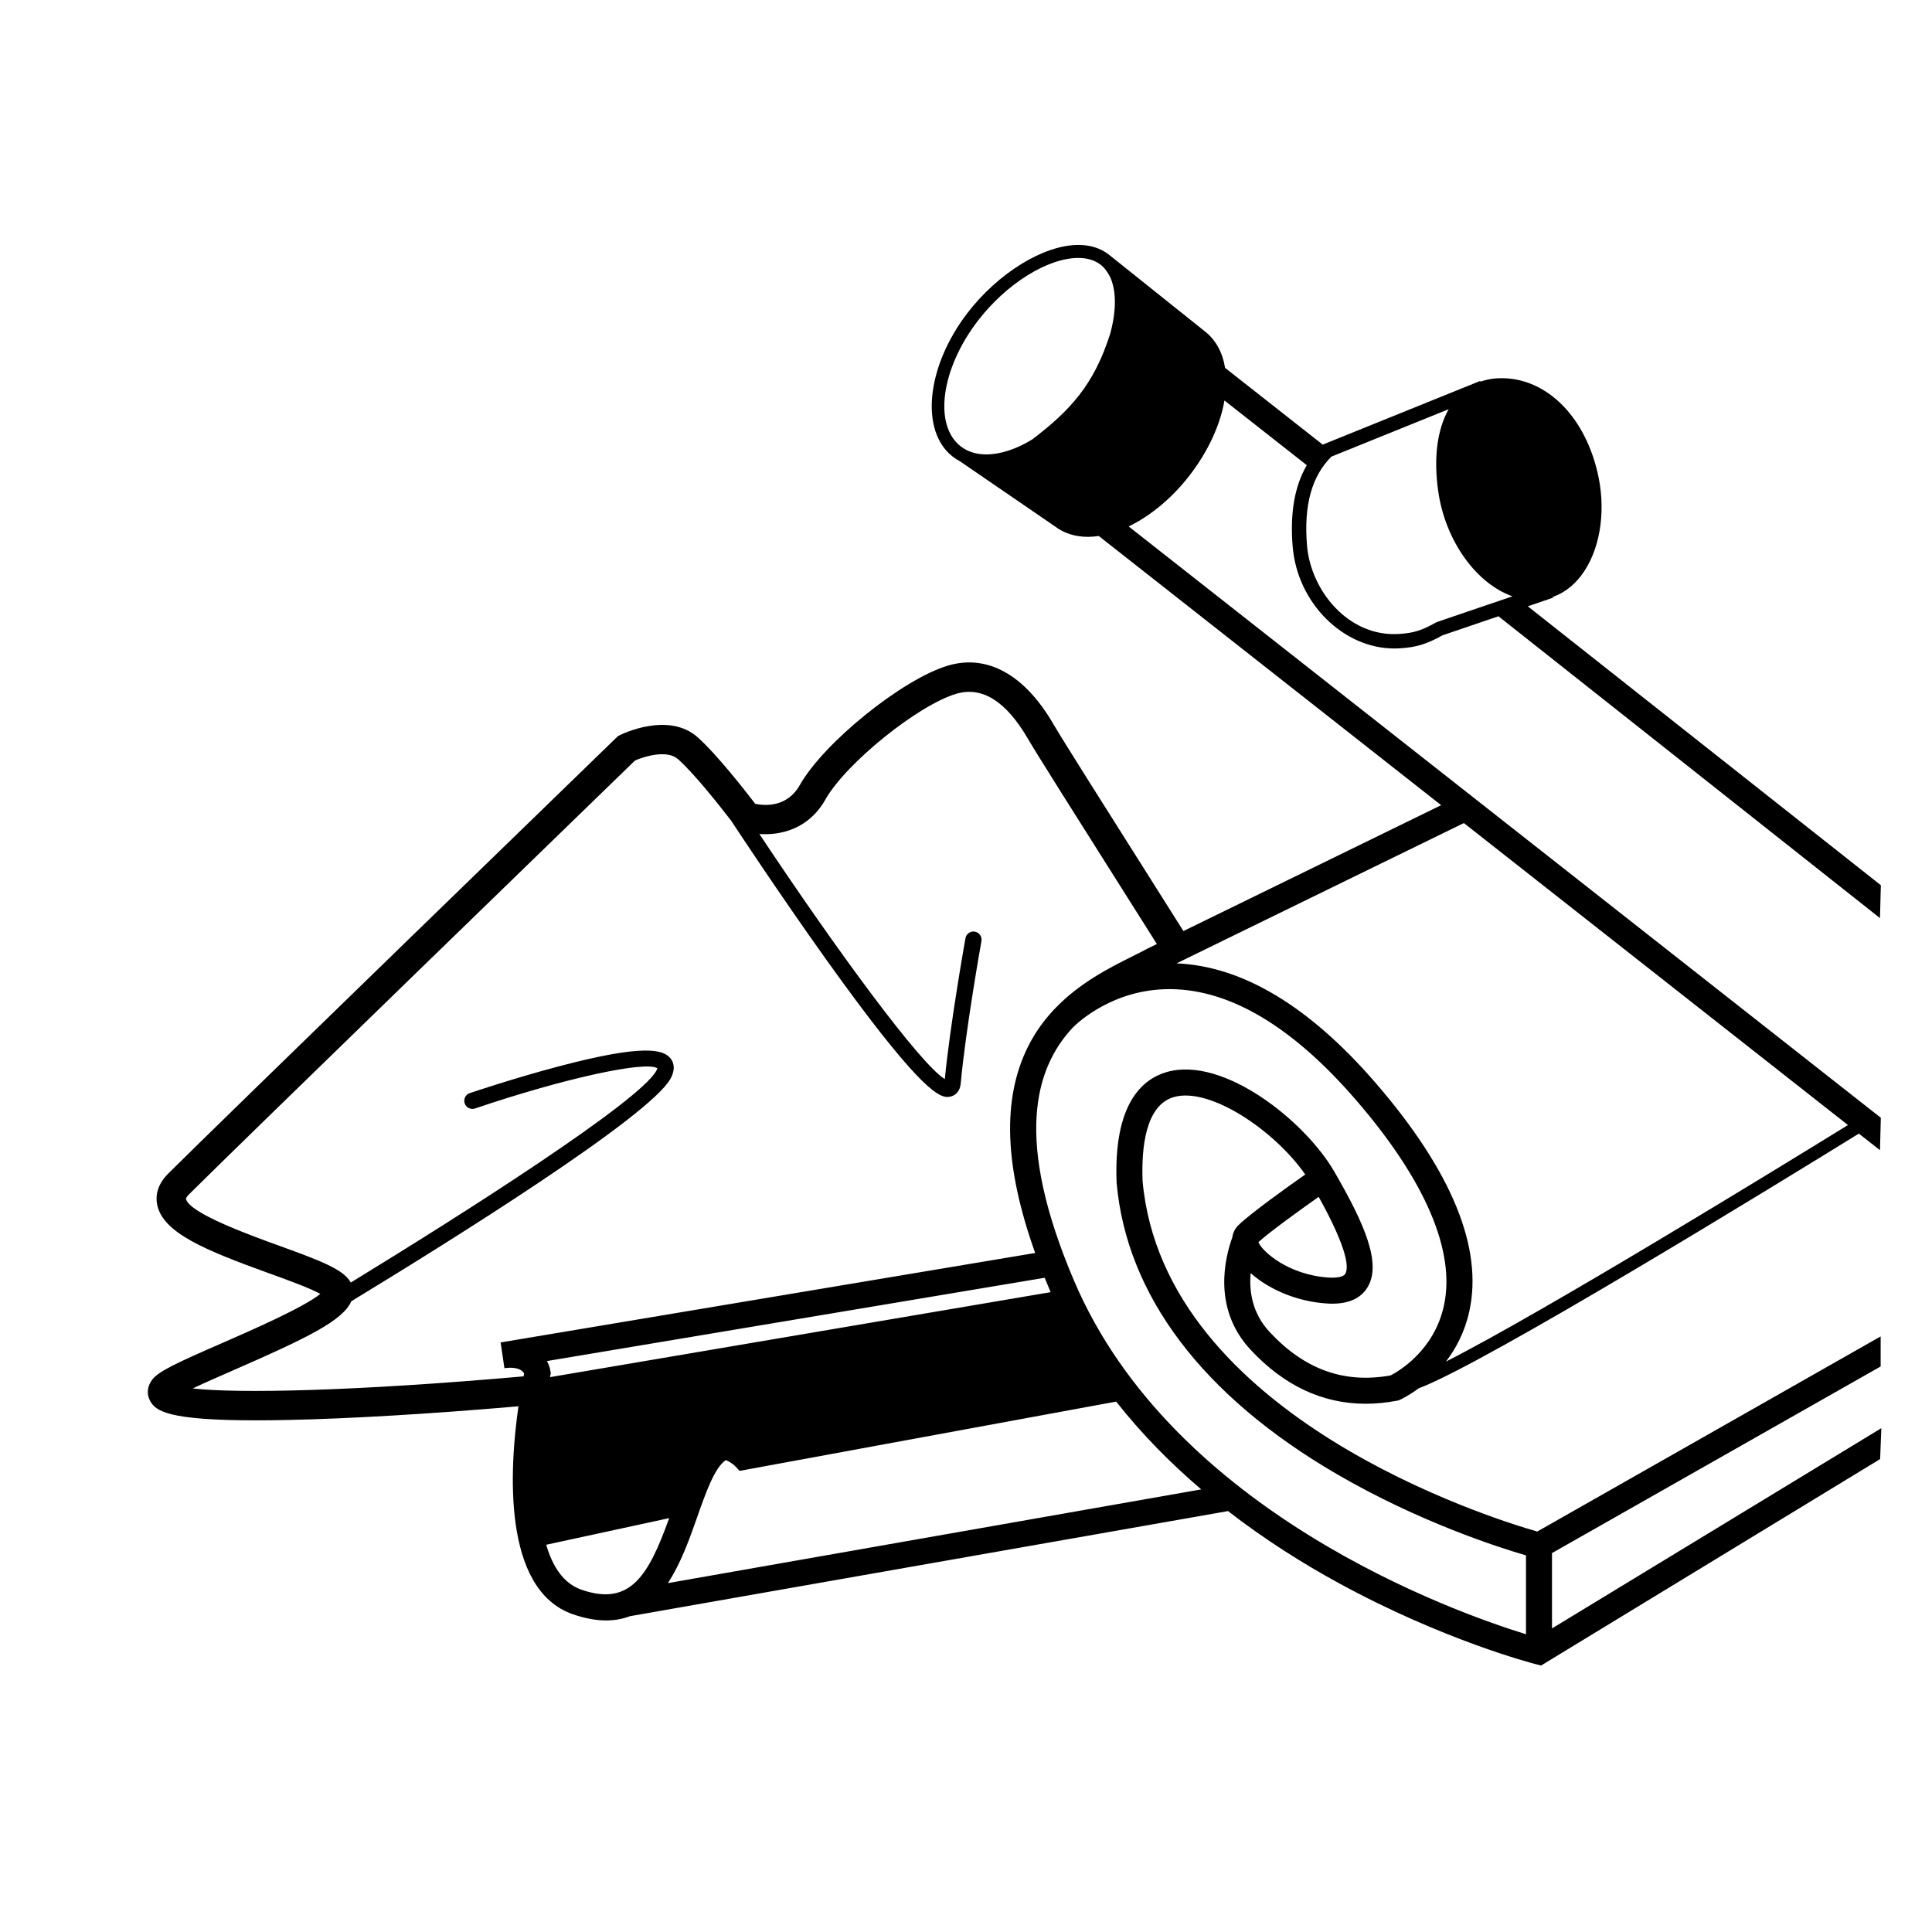 <?xml version="1.0" encoding="utf-8"?>
<!-- Generator: Adobe Illustrator 16.0.4, SVG Export Plug-In . SVG Version: 6.00 Build 0)  -->
<!DOCTYPE svg PUBLIC "-//W3C//DTD SVG 1.1//EN" "http://www.w3.org/Graphics/SVG/1.1/DTD/svg11.dtd">
<svg version="1.1" id="Calque_1" xmlns="http://www.w3.org/2000/svg" xmlns:xlink="http://www.w3.org/1999/xlink" x="0px" y="0px" viewBox="0 0 317 317">
	<path fill="#000" d="M308.686,234.334l-54.036,32.855v-12.361l53.924-30.621l0.001-4.929l-56.344,32.015
		c-7.319-2.092-61.24-18.798-64.757-57.491c-0.216-5.564,0.502-12.454,5.128-13.797c5.874-1.697,16.466,5.412,21.563,12.703
		c-2.94,2.065-8.854,6.289-10.937,8.288c-0.584,0.56-0.928,1.264-1.035,2.044c-1.204,3.314-3.289,11.666,2.994,18.414
		c5.487,5.901,11.823,8.871,18.888,8.871c1.68,0,3.401-0.169,5.162-0.505l0.248-0.048l0.23-0.104
		c0.137-0.062,1.403-0.65,3.061-1.876c10.712-3.95,59.684-34.042,72.224-41.792l3.465,2.724l0.137-5.323L185.193,86.378
		c3.582-1.729,7.158-4.678,10.05-8.449c3.081-4.02,4.989-8.316,5.665-12.219l13.508,10.619c-2.002,3.437-2.765,7.829-2.319,13.309
		c0.75,9.305,8.288,16.768,16.701,16.766c0.307,0,0.617-0.01,0.926-0.029c2.702-0.178,4.345-0.678,6.966-2.136l9.177-3.121
		l62.599,49.526l0.141-5.398L250.679,99.48l4.142-1.409l-0.042-0.124c1.764-0.623,3.343-1.792,4.639-3.481
		c2.993-3.908,4.098-10.078,2.884-16.108c-1.978-9.753-8.38-16.306-15.931-16.306c-0.271,0-0.542,0.009-0.813,0.026
		c-0.934,0.062-1.816,0.25-2.648,0.542l-0.046-0.113l-25.728,10.404l-0.072,0.07l-16.056-12.623
		c-0.407-2.504-1.517-4.607-3.364-6.025l-15.503-12.396c-0.116-0.099-0.198-0.16-0.245-0.195c0,0,0,0,0,0
		c-0.002-0.002-0.002-0.002-0.004-0.003c-0.024-0.019-0.041-0.029-0.041-0.029l-0.001,0.001c-1.333-1.009-2.989-1.521-4.923-1.521
		c-5.659,0-13.135,4.588-18.181,11.157c-6.771,8.825-7.84,19.415-2.383,23.608c0.361,0.276,0.743,0.52,1.142,0.73l15.561,10.662
		c1.504,1.154,3.342,1.739,5.465,1.739c0.571,0,1.159-0.054,1.752-0.14l56.18,44.168l-42.29,20.654
		c-1.667-2.654-4.156-6.592-6.958-11.021c-5.757-9.104-12.922-20.436-14.422-23.01c-4.683-8.039-10.8-11.423-17.222-9.533
		c-7.434,2.186-20.398,12.631-24.337,19.607c-2.09,3.705-5.779,3.402-7.313,3.084c-1.559-2.04-6.295-8.119-9.462-10.93
		c-4.78-4.246-12.404-0.516-12.727-0.354l-0.334,0.166l-0.267,0.259c-0.659,0.64-65.979,63.979-73.541,71.539
		c-1.984,1.983-2.064,3.913-1.782,5.183c1.019,4.58,7.919,7.395,18.33,11.162c2.899,1.049,6.67,2.414,8.425,3.379
		c-2.677,2.205-11.603,6.102-16.146,8.086c-7.646,3.338-10.415,4.629-11.457,6.012c-0.813,1.079-0.933,2.379-0.32,3.484
		c0.929,1.673,3.043,3.168,17.295,3.168c1.551,0,3.246-0.018,5.098-0.056c10.203-0.204,23.626-1,38.036-2.249
		c-1.462,10.164-2.726,30.102,8.959,34.133c2.006,0.692,3.803,1.005,5.419,1.005c1.438,0,2.731-0.249,3.902-0.694l98.081-17.238
		l-0.012-0.066c6.214,4.815,12.497,8.729,18.131,11.81c17.205,9.407,31.825,13.205,32.439,13.363l0.871,0.222l55.63-33.875
		L308.686,234.334z M237.694,67.142c-1.875,3.318-2.49,7.98-1.725,13.389c1.166,8.266,6.292,15.24,12.197,17.312l-12.338,4.196
		l-0.196,0.088c-2.377,1.329-3.68,1.737-6.063,1.893c-8.308,0.538-14.519-7.097-15.121-14.572
		c-0.534-6.54,0.776-11.295,4.001-14.523L237.694,67.142z M160.438,52.646c4.667-6.078,11.448-10.322,16.487-10.322
		c1.474,0,2.708,0.373,3.666,1.109l0.003,0.002c0.116,0.09,0.226,0.186,0.332,0.285c0.315,0.307,0.838,0.92,1.288,1.876
		c0.991,2.292,0.931,5.591-0.059,9.179c-2.666,8.387-6.569,12.584-12.803,17.338c-2.566,1.562-5.178,2.445-7.523,2.445
		c-1.21,0-2.288-0.238-3.22-0.707c-0.01-0.006-0.033-0.019-0.033-0.019l-0.001,0.002c-0.321-0.164-0.626-0.354-0.912-0.573
		C153.139,69.786,154.384,60.536,160.438,52.646z M216.369,196.378c4.982,8.975,4.896,11.772,4.354,12.643
		c-0.298,0.479-1.322,0.693-2.798,0.593c-6.573-0.45-10.87-4.304-11.442-5.813C208.427,202.056,213.24,198.582,216.369,196.378z
		 M303.211,184.595c-11.774,7.264-50.05,30.739-65.963,38.812c1.627-2.122,3.083-4.837,3.833-8.236
		c2.296-10.424-2.887-23.047-15.401-37.52c-10.864-12.562-21.838-19.136-32.632-19.583l47.142-23.022L303.211,184.595z
		 M31.621,227.815c1.934-0.921,4.485-2.035,6.724-3.012c11.97-5.227,17.931-8.125,19.296-11.291
		c16.424-9.986,48.84-30.229,52.356-36.494c0.987-1.755,0.423-2.873-0.001-3.384c-1.177-1.418-4.261-2.372-18.198,1.301
		c-7.456,1.965-14.644,4.397-14.716,4.421c-0.697,0.236-1.07,0.993-0.833,1.689c0.236,0.697,0.993,1.071,1.689,0.834
		c14.408-4.889,27.938-7.866,29.928-6.6c-0.023,0.084-0.075,0.225-0.192,0.434c-2.872,5.117-31.459,23.316-50.125,34.729
		c-0.025-0.047-0.046-0.094-0.072-0.138c-1.242-2.058-4.866-3.443-11.698-5.917c-4.786-1.732-14.745-5.337-15.264-7.676
		c-0.018-0.076,0.099-0.342,0.484-0.727c7.278-7.274,68.404-66.556,73.196-71.203c1.556-0.682,5.262-1.811,7.063-0.211
		c2.752,2.441,7.129,8.033,8.717,10.102c0.573,0.872,7.864,11.959,15.595,22.779c14.524,20.328,18.208,22.541,19.85,22.541
		c0.247,0,0.448-0.051,0.632-0.097c0.427-0.106,1.437-0.53,1.586-2.157c0.787-8.709,3.369-23.181,3.395-23.326
		c0.13-0.725-0.353-1.416-1.077-1.546c-0.722-0.134-1.417,0.353-1.545,1.077c-0.026,0.143-2.543,14.252-3.384,23.111
		c-3.981-2.379-17.803-21.201-30.427-40.211c3.451,0.246,8.078-0.776,10.834-5.663c3.35-5.934,15.203-15.502,21.498-17.353
		c4.205-1.236,8.14,1.23,11.696,7.335c1.543,2.649,8.434,13.546,14.514,23.16c2.549,4.032,4.987,7.888,6.675,10.573l-1.573,0.768
		l-0.086,0.045c-0.718,0.392-1.564,0.813-2.461,1.262c-3.618,1.807-8.54,4.275-12.587,8.505c-0.225,0.221-0.36,0.364-0.396,0.404
		l0.009,0.008c-1.515,1.651-2.898,3.554-4.019,5.788c-4.304,8.578-3.936,19.713,1.15,33.912l-87.714,14.678l0.625,4.221
		c2.244-0.288,2.987,0.412,3.233,0.884c-0.027,0.133-0.06,0.29-0.094,0.461C58.156,228.282,39.033,228.658,31.621,227.815z
		 M90.235,225.962c0.016-0.072,0.032-0.153,0.048-0.224l0.086-0.386l-0.057-0.39c-0.071-0.481-0.25-1.06-0.566-1.643l81.668-13.665
		c0.295,0.732,0.588,1.462,0.907,2.209c0.021,0.051,0.045,0.102,0.067,0.152L90.235,225.962z M95.419,260.843
		c-2.941-1.015-4.75-3.779-5.799-7.381l20.183-4.374C106.445,258.376,103.501,263.637,95.419,260.843z M109.582,259.757
		c2.144-3.26,3.572-7.31,4.812-10.832c1.411-4.012,2.867-8.147,4.698-9.356c0.887,0.357,1.47,0.935,1.471,0.935c0,0,0,0,0,0
		l0.797,0.834l61.782-11.367c4.257,5.418,9.032,10.209,13.956,14.406L109.582,259.757z M176.25,210.19
		c-9.846-23.075-6.535-34.804-0.253-41.566c0.904-0.907,6.689-6.328,15.884-6.328c0.11,0,0.222,0,0.333,0.002
		c9.772,0.14,19.945,6.244,30.236,18.146c11.395,13.174,16.4,24.842,14.477,33.742c-1.622,7.501-7.558,10.876-8.762,11.492
		c-7.618,1.369-14.112-0.963-19.852-7.134c-2.886-3.099-3.37-6.731-3.104-9.655c2.8,2.506,7.285,4.629,12.424,4.982
		c3.247,0.225,5.502-0.648,6.714-2.595c2.417-3.879-0.422-10.425-5.43-19.059c-4.794-8.28-18.208-19.007-27.501-16.313
		c-4.027,1.168-8.717,5.26-8.203,18.12l0.006,0.105c1.653,18.433,14.134,34.936,36.095,47.723
		c13.553,7.893,26.602,12.056,31.068,13.353v12.94C238.766,264.568,192.453,248.185,176.25,210.19z"/>

</svg>

